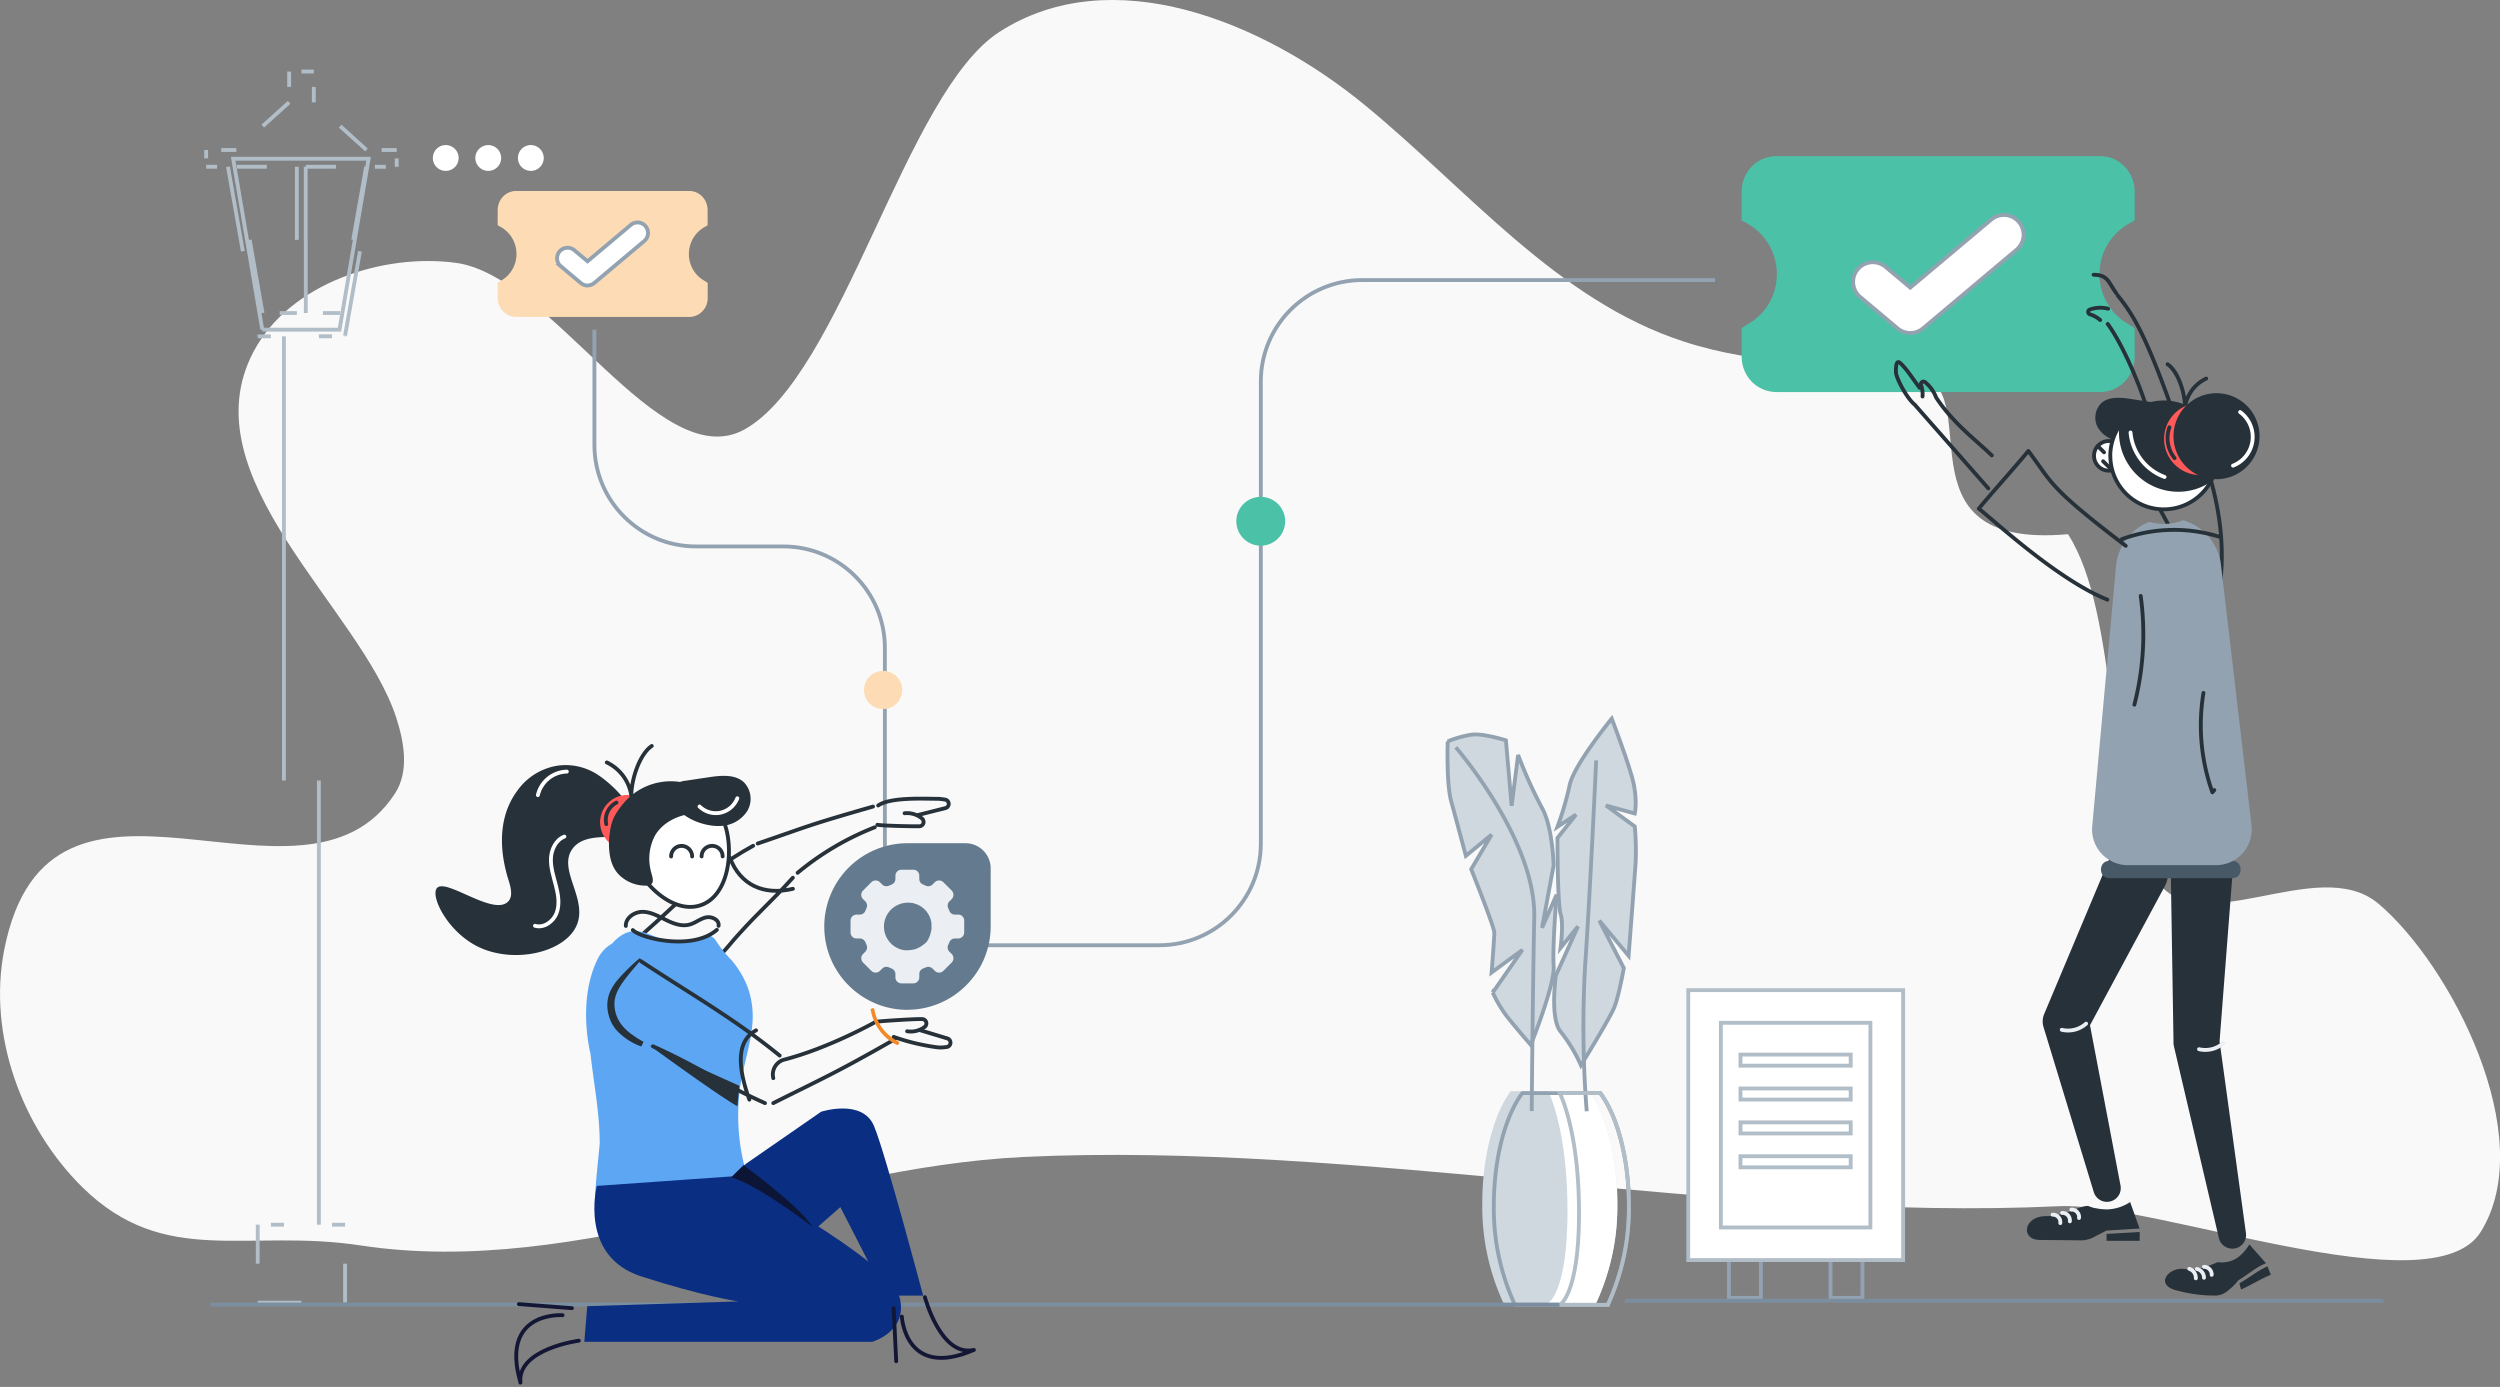 <svg xmlns="http://www.w3.org/2000/svg" width="283" height="157" fill="none" viewBox="0 0 283 157"><rect x="0" y="0" width="283" height="157" fill="#808080" stroke="none"/><g clip-path="url(#clip0_455_30503)"><path fill="#F9F9F9" d="M280.821 139.447c-5.509 8.839-36.786-3.426-47.805-2.903-37.597 1.779-79.491-7.357-117.096-5.579-25.062 1.195-50.246 13.782-75.054 10.025-12.971-1.979-22.185 2.589-31.547-6.599-6.878-6.79-10.722-17.277-8.84-26.875 5.117-26.003 33.823-1.708 44.23-17.687 1.614-2.484 1.064-5.753.15-8.577-4.01-12.387-23.694-27.25-16.145-41.467 4.097-7.732 14.67-11.158 22.926-10.025 10.861 1.473 23.013 24.146 32.62 18.864 11.087-6.155 18.209-38.181 28.879-45.015 12.683-8.15 29.751-1.255 41.406 8.325 11.655 9.571 21.714 22.063 36.045 26.726 8.377 2.755 17.4 2.485 26.125 3.696 8.726 1.22-2.841 19.936 17.382 18.114 5.893 9.153 4.071 29.595 9.807 38.87 4.733 7.662 18.428-2.842 25.323 2.946 8.133 6.852 18.315 26.378 11.594 37.161z"/><path stroke="#92A2B1" stroke-width=".436" d="M67.287 37.318v13.05c0 6.345 5.143 11.488 11.49 11.488h9.902c6.346 0 11.489 5.144 11.489 11.49v22.167c0 6.346 5.143 11.489 11.489 11.489h19.579c6.346 0 11.489-5.143 11.489-11.489v-52.32c0-6.346 5.143-11.489 11.489-11.489h39.924"/><path fill="#4BC1A7" fill-rule="evenodd" d="M240.949 25.332l.697-.384v-3.234a4.073 4.073 0 00-1.133-2.85 3.831 3.831 0 00-2.781-1.186h-36.629a3.95 3.95 0 00-2.798 1.16 4.12 4.12 0 00-1.151 2.876v3.234l.698.384a6.551 6.551 0 013.286 5.692c0 2.371-1.255 4.542-3.286 5.666l-.698.445v3.234c0 1.063.427 2.11 1.16 2.85a3.945 3.945 0 002.789 1.16h36.629c2.162 0 3.914-1.779 3.914-4.002v-3.233l-.697-.445c-2.023-1.125-3.287-3.295-3.287-5.666a6.54 6.54 0 013.287-5.693" clip-rule="evenodd"/><path fill="#fff" stroke="#92A2B1" stroke-width=".436" d="M216.236 37.693c-.506 0-1.02-.175-1.43-.523l-4.236-3.557a2.225 2.225 0 01-.27-3.138 2.234 2.234 0 013.138-.27l2.807 2.353 9.161-7.697a2.226 2.226 0 013.138.27 2.225 2.225 0 01-.27 3.139l-10.591 8.9a2.227 2.227 0 01-1.43.523h-.017z"/><path fill="#fff" d="M50.455 19.343a1.46 1.46 0 001.464-1.455c0-.802-.654-1.465-1.464-1.465-.811 0-1.456.654-1.456 1.465 0 .81.654 1.455 1.456 1.455zm4.82 0c.802 0 1.456-.654 1.456-1.455 0-.802-.654-1.465-1.456-1.465-.802 0-1.465.654-1.465 1.465 0 .81.654 1.455 1.465 1.455zm4.812 0a1.46 1.46 0 001.464-1.455c0-.802-.654-1.465-1.464-1.465-.81 0-1.456.654-1.456 1.465 0 .81.654 1.455 1.456 1.455z"/><path fill="#fff" d="M212.165 117.201h-15.508v21.357h15.508v-21.357z" opacity=".72"/><path stroke="#92A2B1" stroke-width=".436" d="M199.333 141.661h-3.617v5.257h3.617v-5.257zm11.498 0h-3.617v5.257h3.617v-5.257z"/><path fill="#fff" stroke="#B1BDC7" stroke-width=".436" d="M215.434 112.084h-24.321v30.554h24.321v-30.554z"/><path fill="#fff" stroke="#B1BDC7" stroke-width=".436" d="M211.729 115.78h-16.928v23.17h16.928v-23.17z"/><path fill="#fff" stroke="#B1BDC7" stroke-width=".436" d="M209.498 119.38h-12.475v1.256h12.475v-1.256zm0 3.836h-12.475v1.255h12.475v-1.255zm0 3.835h-12.475v1.256h12.475v-1.256zm0 3.836h-12.475v1.255h12.475v-1.255z"/><path stroke="#B1BDC7" stroke-width=".436" d="M29.69 37.318h8.744l3.295-19.352H26.395l3.295 19.352z"/><path fill="#B1BDC7" d="M33.386 18.872v8.282h.436v-8.282h-.436zm1.003 0v8.282h.436v-8.282h-.436zm7.244-2.057l-2.982-2.702-.296.331 2.99 2.694.288-.323zm-5.893-5.23V9.842h-.436v1.743h.436zm-.218-3.705h-1.395v.436h1.395V7.88zm-3.007.218v1.744h.435V8.098h-.435zm.07 3.321l-2.99 2.694.296.331 2.99-2.702-.297-.323zm-5.832 5.344h-1.709v.436h1.709v-.436zm-3.635.218v.941h.436v-.941h-.436zm.218 2.11h1.237v-.436h-1.237v.435zm2.257-.184l1.683 9.572.427-.079-1.683-9.562-.427.07zm3.365 19.1v.034h.436v-.034h-.436zm.218.287h1.482v-.436h-1.482v.436zm2.746-.218v50.28h.436v-50.28h-.436zm.218 100.343h-1.482v.435h1.482v-.435zm-3.182.217v4.411h.436v-4.411h-.436zm.218 9.04h4.943v-.436h-4.943v.436zm10.103-.218v-4.411h-.436v4.411h.436zm-.218-9.039H37.58v.435h1.482v-.435zm-2.746.217V88.348h-.435v50.288h.435zm-.218-100.35h1.482v-.436h-1.482v.435zm3.182-.218v-.027h-.436v.027h.436zm0-.027l1.682-9.562-.427-.07-1.69 9.563.435.07zM42.435 19.1h1.238v-.436h-1.238v.436zm2.693-.218v-.95h-.436v.95h.436zm-.218-2.118h-1.708v.436h1.708v-.436zM29.934 35.391l-1.455-8.28-.436.078 1.464 8.28.427-.078zm-3.129-16.3h3.4v-.436h-3.4v.435zm6.581-.219v8.282h.436v-8.282h-.436zm.218 16.345H31.66v.436h1.944v-.436zm4.908 0h-1.953v.436h1.953v-.436zm-3.679.218v-8.281h-.435v8.28h.435zm-.218-16.345h3.418v-.435h-3.418v.435zm6.617-.261l-1.465 8.281.427.079 1.474-8.282-.436-.078z"/><path fill="#CFD7DF" d="M180.679 147.493a26.162 26.162 0 002.397-11.297c0-5.196-1.281-10.06-3.234-12.675h-8.821c-1.953 2.615-3.226 7.479-3.226 12.675a25.91 25.91 0 002.389 11.297h10.495z"/><path fill="#fff" d="M175.257 123.521s2.179 4.184 2.179 13.529c0 9.345-2.179 10.443-2.179 10.443h5.439a26.04 26.04 0 002.389-11.297c0-5.196-1.273-10.06-3.226-12.675h-4.602z"/><path fill="#CFD7DF" stroke="#92A2B1" stroke-width=".436" d="M163.881 83.928s-.165 4.76.392 6.764c.55 2.006 1.665 6.19 1.665 6.19l2.912-2.406-2.31 3.922s2.615 6.512 2.615 7.183c0 .672-.305 4.507-.305 4.507l3.487-2.563-3.356 4.829a14.008 14.008 0 001.83 2.99 115.188 115.188 0 002.476 2.938s2.746-6.834 2.589-8.926c-.157-2.092.331-8.081.331-8.081l-1.647 3.757 1.307-7.06s-.087-4.403-1.351-6.582a52.403 52.403 0 01-2.667-5.928l-.733 5.754-.645-7.41s-2.658-.837-3.922-.636c-.916.148-1.814.4-2.668.758z"/><path fill="#CFD7DF" stroke="#92A2B1" stroke-width=".436" d="M182.448 81.348s-4.306 5.256-4.768 7.558a35.373 35.373 0 01-1.377 4.69l2.109-1.387-2.109 2.65s0 7.514.357 8.613c.358 1.089 0 3.827 0 3.827l1.97-2.432-2.501 5.544s-.715 4.934.557 6.398a17.503 17.503 0 012.276 3.783s3.225-5.23 3.765-6.538c.532-1.307 1.09-4.463 1.09-4.463l-2.772-5.378 3.312 3.975s.663-8.56.794-10.496a29.825 29.825 0 00-.096-4.14l-3.26-2.371 3.26.906s.392-1.621-.331-4.184c-.733-2.554-2.276-6.555-2.276-6.555z"/><path stroke="#92A2B1" stroke-width=".436" d="M173.391 125.77s.105-13.145.288-21.949c.174-8.805-8.883-19.222-8.883-19.222m14.819 41.197a123.236 123.236 0 01-.183-16.44c.55-7.907 1.256-23.275 1.256-23.275"/><path stroke="#92A2B1" stroke-width=".436" d="M181.986 147.711a26.163 26.163 0 002.398-11.297c0-5.196-1.282-10.06-3.234-12.675h-8.822c-1.953 2.615-3.225 7.479-3.225 12.675a25.91 25.91 0 002.388 11.297h10.495z"/><path stroke="#B1BDC7" stroke-width=".436" d="M176.564 123.739s2.18 4.184 2.18 13.529c0 9.345-2.18 10.443-2.18 10.443h5.44a26.038 26.038 0 002.388-11.297c0-5.196-1.272-10.06-3.225-12.675h-4.603z"/><path stroke="#7B8E9F" stroke-width=".436" d="M23.798 147.676H176.52m7.419-.436h85.863"/><path stroke="#273139" stroke-linecap="round" stroke-linejoin="round" stroke-width=".436" d="M251.2 66.834c1.613-9.92-3.522-19.265-4.149-20.512-1.151 1.692-5.047 4.96-6.721 5.789 4.088 4.289 5.003 7.41 7.514 11.742"/><path fill="#fff" stroke="#273139" stroke-linecap="round" stroke-linejoin="round" stroke-width=".436" d="M238.717 53.279a1.69 1.69 0 001.683-1.683c0-.924-.759-1.673-1.683-1.673s-1.674.75-1.674 1.673c0 .924.75 1.683 1.674 1.683z"/><path fill="#273139" d="M240.007 49.923a3.195 3.195 0 01-2.502-1.482 2.33 2.33 0 01.332-2.781c.871-.802 2.214-.671 3.382-.497l2.31.358c.27.026.54.104.784.226.637.366.733 1.308.401 1.944-.749 1.526-3.12 2.362-4.707 2.232zm5.022 50.445l-8.822 16.397.183-1.743 3.652 19.177a1.555 1.555 0 01-1.159 1.805 1.557 1.557 0 01-1.865-1.055l-5.684-18.663a2.186 2.186 0 01.07-1.508l.104-.244 7.209-17.164a3.496 3.496 0 016.015-.758 3.5 3.5 0 01.436 3.469c-.044.087-.087.191-.139.287zm7.688-1.403l-1.473 19.064-.044-.558 3.051 22.194a1.546 1.546 0 01-1.264 1.656 1.57 1.57 0 01-1.787-1.081l-5.117-21.819a1.648 1.648 0 01-.043-.305v-.252l-.306-19.108a3.493 3.493 0 013.444-3.557 3.497 3.497 0 013.556 3.443c0 .105 0 .218-.017.323z"/><path stroke="#273139" stroke-linecap="round" stroke-linejoin="round" stroke-width=".436" d="M249.744 42.853a4.267 4.267 0 00-2.406 3.27c.035-1.491-.74-4.063-1.97-4.891"/><path fill="#fff" stroke="#273139" stroke-linecap="round" stroke-linejoin="round" stroke-width=".436" d="M238.892 51.623a6.049 6.049 0 004.532 5.84 6.056 6.056 0 006.8-2.894l.052-.079a6.076 6.076 0 00-.767-6.86 6.052 6.052 0 00-6.695-1.69 6.065 6.065 0 00-3.931 5.674h.009v.009z"/><path fill="#273139" d="M239.868 48.955a6.717 6.717 0 006.721 6.712c1.29 0 2.554-.383 3.635-1.098l.052-.079a6.067 6.067 0 00-2.249-8.037 6.052 6.052 0 00-8.142 1.84c0 .226-.017.444-.017.662z"/><path fill="#FF5959" d="M247.783 45.808a6.057 6.057 0 00.872 7.532c.157.157.331.305.505.436a4.087 4.087 0 01-1.351-7.976h-.026v.008z"/><path fill="#273139" d="M246.04 49.374a4.867 4.867 0 002.998 4.498 4.874 4.874 0 005.309-1.046 4.877 4.877 0 001.063-5.31 4.878 4.878 0 00-4.498-3.006 4.868 4.868 0 00-4.872 4.864z"/><path stroke="#EBEFF3" stroke-linecap="round" stroke-linejoin="round" stroke-width=".436" d="M251.688 118.073a3.055 3.055 0 01-2.754.697"/><path fill="#273139" d="M254.635 140.868c-.898 1.404-1.892 2.179-3.609 2.014-1.482.619-2.18.941-3.871.758-1.691-.174-3.277 1.805-.767 2.432 1.465.401 2.973.602 4.498.584.48-.035.933-.226 1.308-.549.444-.34.845-.741 1.194-1.185 1.064-.611 1.961-1.482 3.121-1.918-.619-.724-1.264-1.421-1.874-2.136zm2.039 2.484c.123.314.253.628.384.95-1.168.48-2.223 1.151-3.365 1.674a23.116 23.116 0 01-.192-.706c1.081-.61 2.032-1.403 3.173-1.918z"/><path stroke="#EBEFF3" stroke-linecap="round" stroke-linejoin="round" stroke-width=".436" d="M250.363 144.311a.844.844 0 00-.244-.636.866.866 0 00-.628-.27m.001 1.238c0-.48-.332-.89-.802-.994m-.122 1.055a1.072 1.072 0 00-.741-1.073m-11.681-27.755a3.055 3.055 0 01-2.755.697"/><path fill="#273139" d="M241.132 136.074a5.06 5.06 0 01-4.76.436c-1.203 0-2.292 1.159-4.794 1.159s-2.912 2.694-.636 2.694l4.62.043c.488 0 .959-.113 1.394-.331l1.5-.776 3.748-.227-1.072-2.998z"/><path fill="#273139" d="M242.213 139.456v1.002h-3.749v-.776l3.749-.226z"/><path stroke="#EBEFF3" stroke-linecap="round" stroke-linejoin="round" stroke-width=".436" d="M235.344 137.878a.813.813 0 00-.218-.68.803.803 0 00-.654-.27m-.165 1.325a.844.844 0 00-.872-.95m-.21 1.15a.844.844 0 00-.871-.95"/><path fill="#475867" d="M252.699 97.448h-13.921c-1.264 0-1.264 1.962 0 1.962h13.921c1.256 0 1.256-1.962 0-1.962z"/><path fill="#92A2B1" d="M240.897 97.936h9.954c1.16 0 2.258-.496 3.025-1.36a4.036 4.036 0 00.994-3.164l-3.487-29.725a6.006 6.006 0 00-4.262-4.794 5.868 5.868 0 01-2.18.41 6.101 6.101 0 01-1.639-.227 5.993 5.993 0 00-3.783 5.143l-2.676 29.28a4.026 4.026 0 001.037 3.121 4.046 4.046 0 003.017 1.316z"/><path stroke="#273139" stroke-linecap="round" stroke-linejoin="round" stroke-width=".436" d="M240.635 61.787c-8.857-6.747-8.281-7.096-11.027-10.74-1.604 1.953-4.01 4.594-5.614 6.538 1.142.793 8.717 7.959 14.558 10.295m4.899-20.154c-.907-3.617-3.147-8.717-4.856-11.053m7.113 9.179c-3.016-8.447-4.454-10.504-5.988-12.413M237 31.102c1.63.035 1.613.776 2.554 2.075m-1.813 3.051a3.17 3.17 0 00-1.159-.645.28.28 0 01-.201-.27c0-.13.079-.244.201-.279a3.596 3.596 0 012.057-.087m-21.837 10.905c-.967-.741-2.179-3.112-2.179-3.722-.026-.82.087-1.404.497-1.02.75.697 1.308 1.63 2.179 2.79m.332.984a3.347 3.347 0 00-.166-1.307.277.277 0 01.096-.323.302.302 0 01.34-.009 4.064 4.064 0 011.264 1.744m5.91 10.295l-8.273-9.415m8.674 5.684c-1.491-1.421-3.051-2.65-4.463-4.21a17.837 17.837 0 01-1.848-2.354m30.266 33.447a22.65 22.65 0 001.011 11.254l.218-.253m-8.334-21.976c.567 4.115.323 8.29-.715 12.309m9.58-19.02a17.19 17.19 0 00-11.009.287m5.396-12.666a3.642 3.642 0 00.584 3.487"/><path stroke="#fff" stroke-linecap="round" stroke-linejoin="round" stroke-width=".436" d="M241.176 48.955a5.918 5.918 0 003.852 5.038m7.75-1.281a3.497 3.497 0 002.197-2.798 3.485 3.485 0 00-1.395-3.269"/><path stroke="#273139" stroke-linecap="round" stroke-linejoin="round" stroke-width=".436" d="M238.177 51.204l-.706-.706m1.316 2.423l-.715-.706M70.844 107.334c5.064-4.019 8.29-8.255 14.418-11.594m-5.204 13.424c1.377-.593 2.37-2.101 3.417-3.242 2.842-3.147 3.434-3.426 6.276-6.564m-7.113-2.232c1.168 3.06 3.818 4.271 7.122 3.487"/><path fill="#273139" d="M63.303 86.648a6.89 6.89 0 00-4.76 2.885c-2.082 2.825-2.039 6.407-1.115 9.641.235.829.82 2.223.044 2.929-1.709 1.569-7-2.728-8.003-1.577-.784.897 1.169 4.916 4.612 6.625 3.949 1.961 9.606.758 11.105-2.206 1.543-3.051-2.127-6.433-.392-8.848 1.674-2.319 5.989-.549 6.756-2.223 1.002-2.179-2.424-5.256-3.95-6.215a6.63 6.63 0 00-4.297-1.011z"/><path fill="#FF5959" d="M72.099 90.187c-.68.236-1.29.636-1.787 1.168A4.524 4.524 0 0069.1 95.06c.009.174.044.34.087.506a3.08 3.08 0 01-1.229-2.101 3.084 3.084 0 011.15-2.807 3.06 3.06 0 012.99-.47z"/><path fill="#92A2B1" d="M83.727 119.346c-.052.54-.139 1.072-.252 1.612-1.456-1.046-3.051-2.536-3.426-4.018 1.107-.323 2.911 1.787 3.678 2.406z"/><path stroke="#273139" stroke-linecap="round" stroke-linejoin="round" stroke-width=".436" d="M87.537 124.872c5.666-2.85 6.869-3.295 13.721-7.209m-2.075-2.022s-5.318 3.007-10.495 4.332a1.746 1.746 0 00-1.151 2.075m13.625-4.672c1.638.575 3.33.976 5.047 1.194.314.017.636 0 .95-.052h.026a.485.485 0 00.41-.462.496.496 0 00-.358-.506l-3.051-.924"/><path stroke="#273139" stroke-linecap="round" stroke-linejoin="round" stroke-width=".436" d="M102.687 116.739a2.627 2.627 0 002.005-.505.51.51 0 00.157-.523.496.496 0 00-.418-.349c-.637-.043-4.577.209-5.23.297"/><path fill="#231F20" d="M83.727 119.346c-.052.54-.139 1.072-.252 1.612-1.456-1.046-3.051-2.536-3.426-4.018 1.107-.323 2.911 1.787 3.678 2.406z"/><path fill="#fff" stroke="#273139" stroke-linecap="round" stroke-linejoin="round" stroke-width=".436" d="M82.246 93.988c.776 3.19-.044 7.793-3.234 8.569-3.182.784-6.843-2.947-7.62-6.129a5.873 5.873 0 01.69-4.489 5.912 5.912 0 013.67-2.693c3.181-.776 5.71 1.56 6.494 4.742z"/><path fill="#273139" d="M81.696 93.49a3.71 3.71 0 002.903-1.699 2.699 2.699 0 00-.375-3.225c-.993-.933-2.563-.794-3.922-.593l-2.668.4a2.447 2.447 0 00-.924.262c-.732.436-.845 1.491-.47 2.25.88 1.778 3.617 2.754 5.456 2.606z"/><path stroke="#273139" stroke-linecap="round" stroke-linejoin="round" stroke-width=".436" d="M68.69 86.308a4.967 4.967 0 012.781 3.8c-.035-1.717.872-4.698 2.31-5.665"/><path fill="#273139" d="M81.862 92.288a11.915 11.915 0 00-3.19-.227c-1.796.148-3.635.977-4.533 2.537a5.598 5.598 0 00-.523 3.73c.14.82.793 1.945-.532 1.927a4.274 4.274 0 01-3.025-1.246c-.924-.95-1.133-2.319-1.124-3.592a7.006 7.006 0 015.03-6.694 7.037 7.037 0 017.862 2.894c.018.218.035.436.035.67z"/><path fill="#5CA6F4" d="M66.834 119.232c.375 3.356 1.037 6.704 1.055 10.095 0 .662-.837 7.305-.436 7.366 4.358 2.894 16.048.435 16.963.052 1.247-.514.07-3.87-.14-4.725a23.405 23.405 0 01-.47-9.109c.349-2.371 1.203-4.69 1.369-7.087a9.655 9.655 0 00-.55-4.097 10.56 10.56 0 00-1.804-3.025 14.127 14.127 0 01-1.595-1.926c-1.046-1.883-1.953-.131-4.795-.166-2.519-.026-4.437-2.824-7.148.209a3.986 3.986 0 00-1.63 1.744c-2.345 4.759-.82 10.669-.82 10.669z"/><path stroke="#273139" stroke-linecap="round" stroke-linejoin="round" stroke-width=".436" d="M85.776 95.487c5.989-2.048 5.466-2.005 13.05-4.184m.2 2.345a31.746 31.746 0 00-8.734 5.152m9.118-7.62c1.403-.976 5.317-.749 6.633-.758.314 0 .637.044.951.096h.017a.493.493 0 01.009.96l-3.086.775"/><path stroke="#273139" stroke-linecap="round" stroke-linejoin="round" stroke-width=".436" d="M102.399 92.061a2.63 2.63 0 011.979.602.51.51 0 01.148.54.497.497 0 01-.444.331c-.637.018-4.088-.052-4.76-.165m-27.685 11.916c.898.933 6.747 2.38 9.51-.026m-10.303-.445c-.035-.924.985-1.604 1.909-1.595.924.009 1.77.497 2.615.907.837.418 1.77.775 2.667.54.654-.166 1.203-.654 1.866-.811.662-.156 1.56.279 1.438.951"/><path stroke="#fff" stroke-linecap="round" stroke-linejoin="round" stroke-width=".436" d="M63.888 94.703c-.977.374-1.491 1.481-1.526 2.528-.026 1.037.323 2.048.575 3.051.262.993.436 2.1.07 3.077-.375.976-1.456 1.743-2.45 1.438"/><path stroke="#273139" stroke-linecap="round" stroke-linejoin="round" stroke-width=".436" d="M68.63 93.29a2.212 2.212 0 011.159-2.44"/><path stroke="#fff" stroke-linecap="round" stroke-linejoin="round" stroke-width=".436" d="M64.166 87.346a3.45 3.45 0 00-3.277 2.658m18.297 1.29c.628.62 1.525.88 2.388.698a2.646 2.646 0 001.892-1.63"/><path fill="#F48927" d="M98.582 114.386a5.4 5.4 0 002.876 3.87c.244.122.462-.244.218-.375a4.969 4.969 0 01-2.694-3.6c-.052-.27-.462-.157-.435.113h.035v-.008z"/><path stroke="#273139" stroke-linecap="round" stroke-linejoin="round" stroke-width=".436" d="M75.97 96.952c0-.654.531-1.195 1.185-1.195.653 0 1.194.54 1.194 1.195m1.072-.009a1.19 1.19 0 112.38 0m-9.231 11.873c5.256 3.486 10.539 6.468 15.69 10.678m-14.348-1.055c5.1 2.275 7.575 4.158 12.683 6.433m-1.011-8.237c-1.865 1.02-2.37 3.364-.758 7.845"/><path fill="#273139" d="M72.587 108.615c-.654.802-1.351 1.569-1.944 2.38-.601.811-1.08 1.682-1.09 2.615 0 .941.332 1.848.95 2.563.314.366.672.688 1.073.959.4.296.828.558 1.273.802l-.253.531a7.144 7.144 0 01-2.711-1.743 4 4 0 01-.872-1.456 4.346 4.346 0 01-.261-1.673 3.763 3.763 0 01.462-1.639c.252-.471.575-.907.941-1.308a23.184 23.184 0 012.258-2.179l.174.148zm.933 9.719s7.627 5.588 9.955 6.896l.218-2.319-10.173-4.577z"/><path fill="#0A2E81" d="M84.451 131.733l8.5-5.884s4.69-1.526 5.997 1.639c1.307 3.155 5.552 19.177 5.552 19.177h-4.245l-5.126-10.024-6.206 5.448s-6.538 4.14-9.153-.218c-2.615-4.359 4.681-10.138 4.681-10.138z"/><path fill="#0A2E81" d="M67.566 134.243s-2.075 7.95 5.013 10.243c7.078 2.284 11 2.833 11 2.833l-17.102.54-.332 4.036H98.73s4.245-1.203 3.051-5.23c-1.203-4.036-18.742-13.511-18.742-13.511l-15.473 1.089z"/><path fill="#0C1535" d="M84.163 131.898s6.285 4.559 7.793 6.974c0 0-5.866-4.594-9.153-5.596l1.36-1.378z"/><path stroke="#131735" stroke-linecap="round" stroke-width=".436" d="M104.701 146.839s1.796 6.817 5.544 5.972m-8.159-3.775s.375 7.148 8.159 3.775m-9.083-4.734l.287 6.015m-35.923-2.327s-6.99.924-6.616 4.75m4.768-7.636s-7.13-.514-4.76 7.628m5.824-8.421l-6.006-.462"/><path fill="#647A8E" d="M102.739 114.316c-5.212 0-9.431-4.228-9.431-9.432a9.427 9.427 0 019.431-9.432h6.556c1.56 0 2.85 1.273 2.85 2.85v6.556a9.402 9.402 0 01-2.754 6.66 9.416 9.416 0 01-6.652 2.789v.009z"/><path fill="#FDDCB5" fill-rule="evenodd" d="M79.726 25.715l.375-.209V23.78c0-.566-.218-1.124-.601-1.525a2.045 2.045 0 00-1.482-.637h-19.57c-.567 0-1.098.218-1.49.62a2.2 2.2 0 00-.62 1.534v1.726l.375.209a3.5 3.5 0 011.752 3.042 3.451 3.451 0 01-1.752 3.025l-.375.235v1.726a2.2 2.2 0 00.62 1.526 2.12 2.12 0 001.49.619h19.57c1.15 0 2.092-.95 2.092-2.136v-1.726l-.375-.236a3.451 3.451 0 01-1.752-3.024 3.5 3.5 0 011.752-3.043" clip-rule="evenodd"/><path fill="#fff" stroke="#92A2B1" stroke-width=".436" d="M66.52 32.323c-.27 0-.54-.096-.767-.279l-2.267-1.9a1.188 1.188 0 01-.148-1.674 1.196 1.196 0 011.674-.148l1.5 1.255 4.89-4.114a1.188 1.188 0 111.525 1.822l-5.658 4.75a1.204 1.204 0 01-.767.28l.018.008z"/><path fill="#EBEFF3" fill-rule="evenodd" d="M108.101 103.533h.374c.184 0 .358.069.471.192.131.13.201.296.201.479v1.351a.68.68 0 01-.68.68h-.375a.67.67 0 00-.628.436c-.035.096-.087.2-.13.305a.684.684 0 00.139.758l.262.262a.685.685 0 010 .959l-.951.95a.685.685 0 01-.959 0l-.261-.262a.7.7 0 00-.758-.139c-.096.044-.201.087-.306.131a.66.66 0 00-.435.627v.375a.68.68 0 01-.672.68h-1.359a.68.68 0 01-.672-.68v-.375a.668.668 0 00-.436-.627c-.095-.035-.2-.087-.305-.131a.683.683 0 00-.758.139l-.261.262a.685.685 0 01-.96 0l-.95-.95a.684.684 0 010-.959l.262-.262a.698.698 0 00.14-.758 9.01 9.01 0 01-.131-.305.67.67 0 00-.628-.436h-.375a.68.68 0 01-.68-.68v-1.351c0-.366.305-.671.68-.671h.375a.682.682 0 00.628-.436c.035-.096.087-.201.13-.305a.684.684 0 00-.139-.759l-.262-.261a.684.684 0 010-.959l.95-.95a.684.684 0 01.96 0l.261.261a.692.692 0 00.758.14l.305-.131a.678.678 0 00.436-.628v-.374a.68.68 0 01.672-.68h1.359a.68.68 0 01.672.68v.374a.67.67 0 00.435.628c.105.035.201.087.306.131a.685.685 0 00.758-.14l.261-.261a.684.684 0 01.959 0l.951.95a.685.685 0 010 .959l-.262.261a.692.692 0 00-.139.759c.043.096.087.2.13.305a.673.673 0 00.628.436h.009zm-2.659 1.482v-.506c-.018-.087-.026-.183-.044-.27l-.026-.087c-.026-.088-.043-.166-.078-.244l-.026-.07a4.752 4.752 0 00-.14-.288l-.035-.061a1.763 1.763 0 00-.139-.209l-.053-.079a1.232 1.232 0 00-.174-.191c-.017-.018-.026-.026-.035-.044a1.694 1.694 0 00-.235-.2l-.061-.053-.201-.139-.087-.052c-.087-.044-.165-.088-.253-.131h-.026a1.742 1.742 0 00-.305-.105l-.087-.026s-.026 0-.044-.017a.713.713 0 00-.191-.035h-.096a2.547 2.547 0 00-1.011.061 2.705 2.705 0 000 5.239c.104.026.217.043.331.061h.331c.096 0 .201 0 .305-.026h.044c.096-.018.192-.027.296-.053h.044c.226-.061.444-.148.645-.261l.139-.087.044-.027c.192-.13.383-.27.558-.427.043-.052.087-.096.13-.157.184-.296.314-.627.401-.967.018-.061.027-.122.044-.175v-.043c0-.018 0-.026.017-.079.027-.087.027-.174.027-.252h-.009z" clip-rule="evenodd"/><path fill="#4BC1A7" d="M142.716 61.77a2.763 2.763 0 100-5.527 2.763 2.763 0 000 5.526z"/><path fill="#FDDCB5" d="M99.968 80.267a2.162 2.162 0 10-.001-4.324 2.162 2.162 0 000 4.324z"/></g><defs><clipPath id="clip0_455_30503"><path fill="#fff" d="M0 0h283v156.733H0z"/></clipPath></defs></svg>